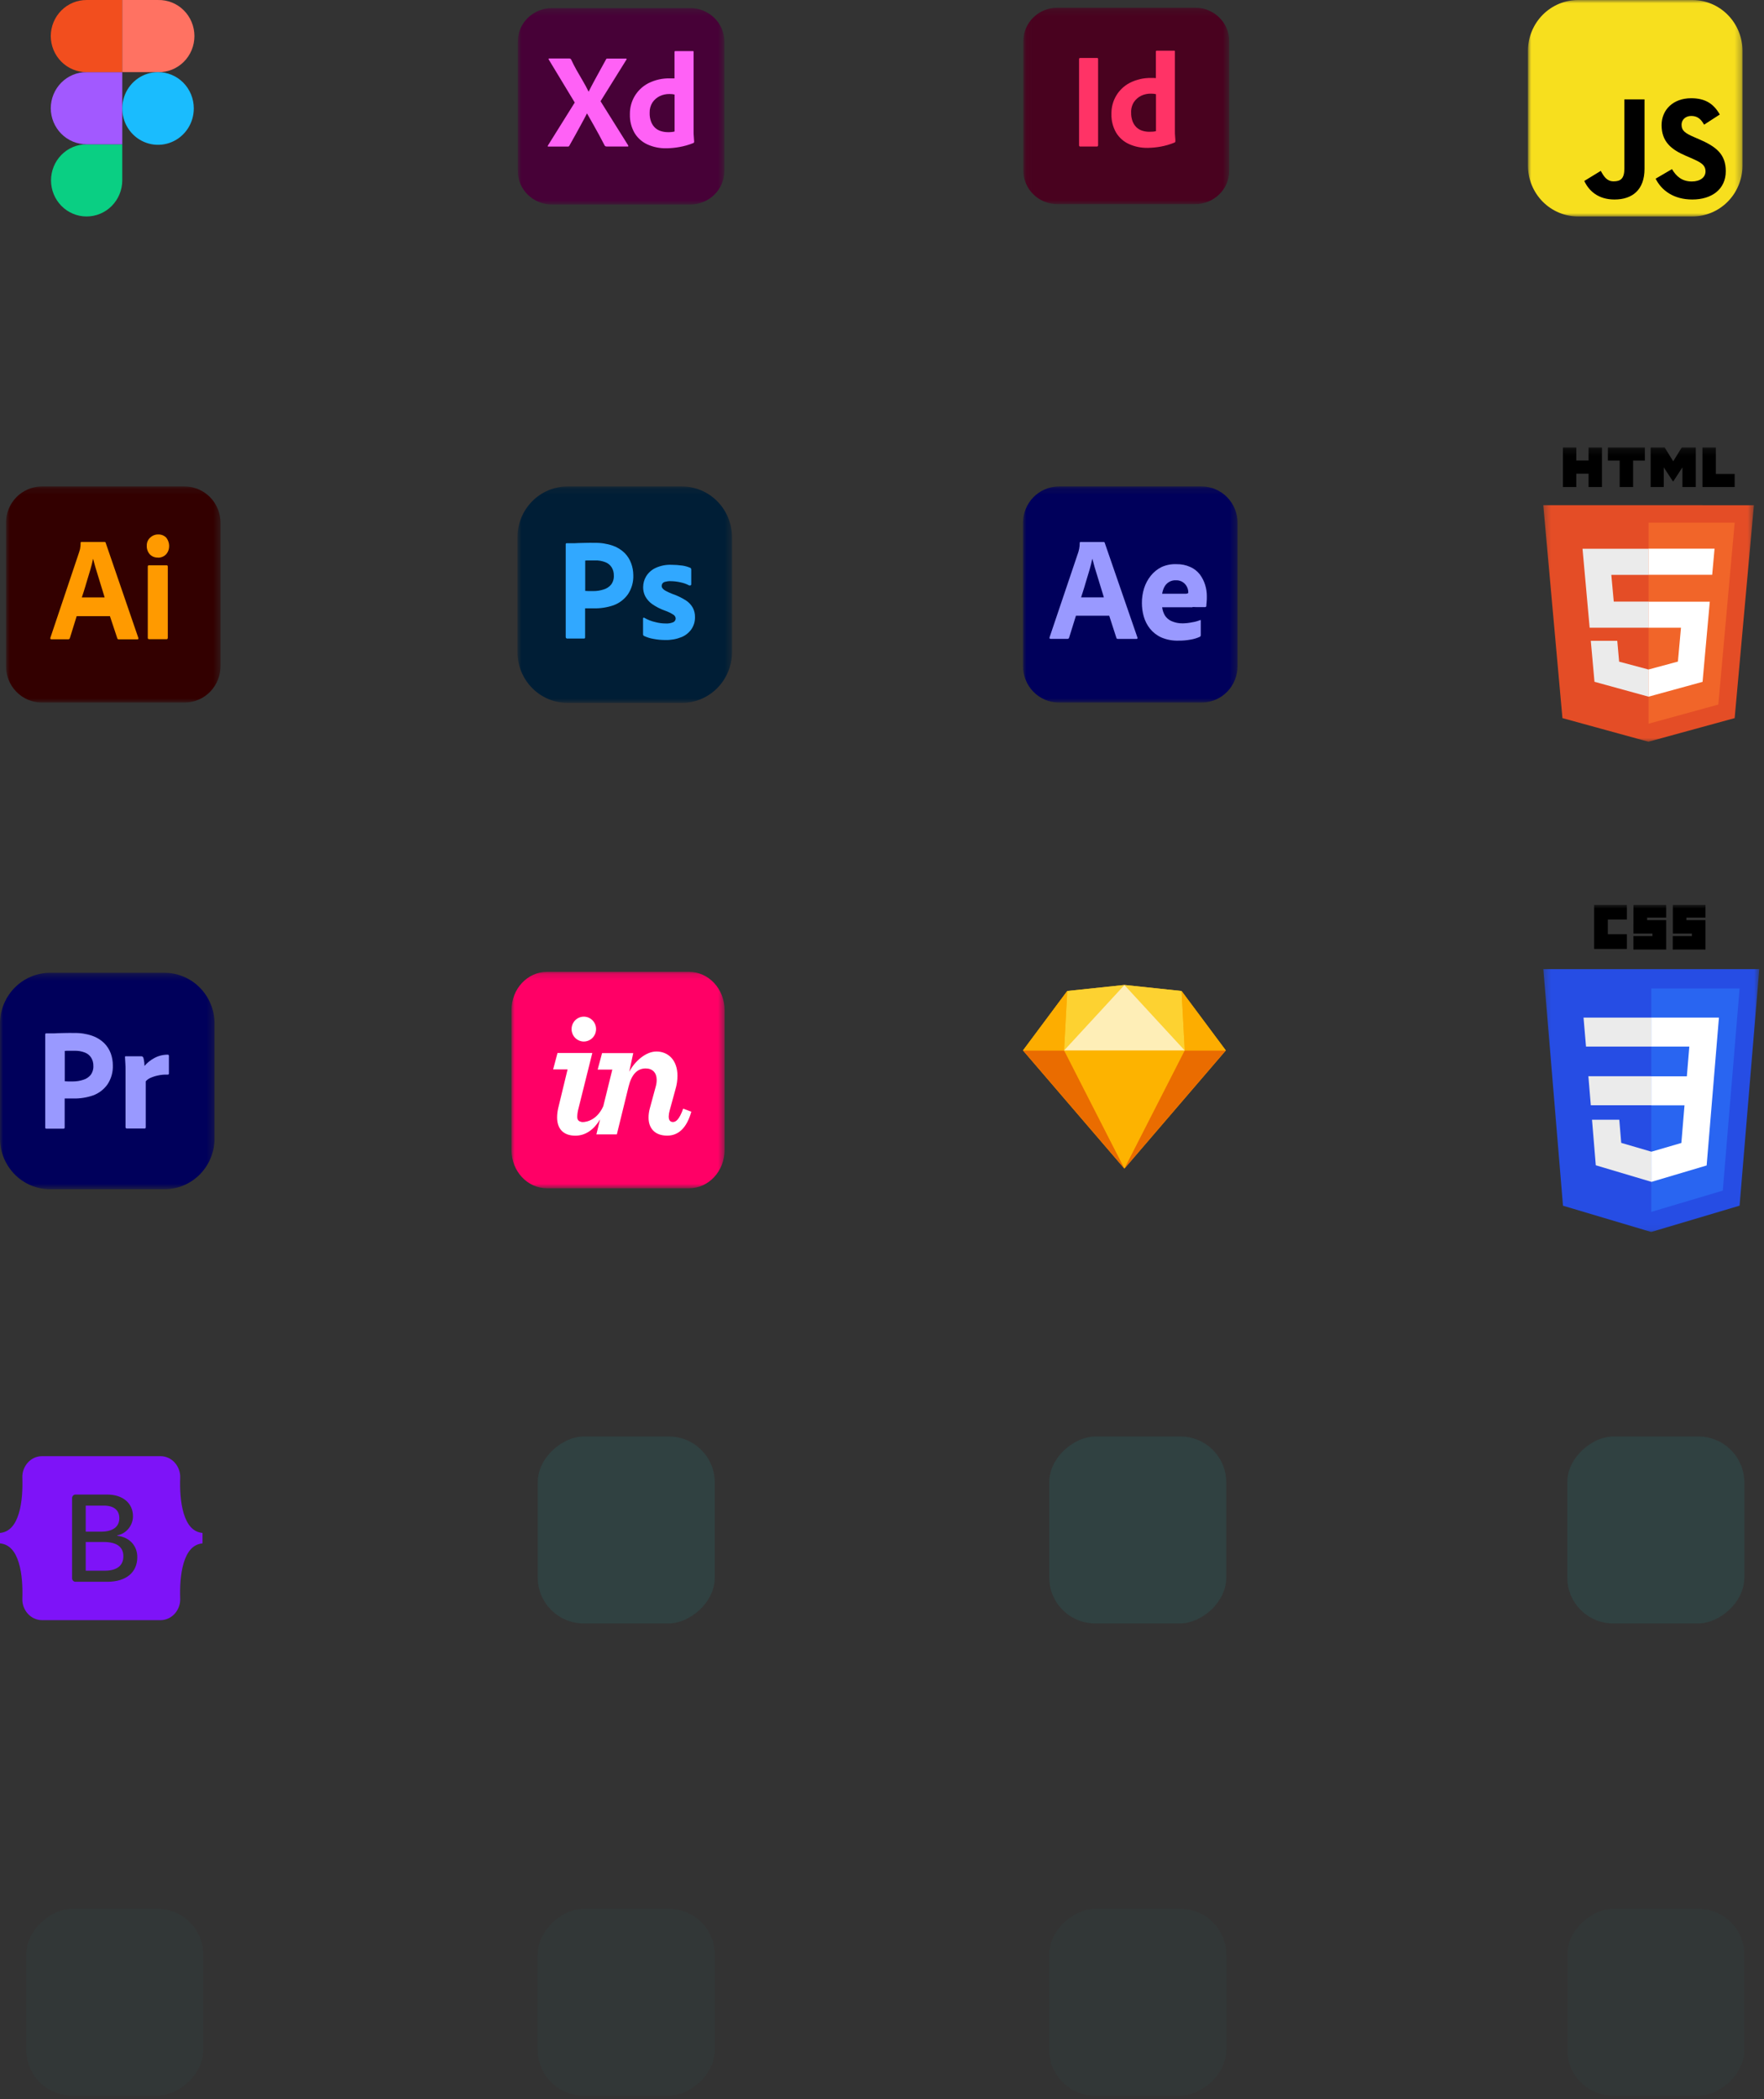 <svg width="269" height="320" viewBox="0 0 269 320" fill="none" xmlns="http://www.w3.org/2000/svg">
<rect x="0" y="0" width="269" height="320" fill="#333333" stroke="none"/>
<mask id="mask0_454_103" style="mask-type:luminance" maskUnits="userSpaceOnUse" x="156" y="1" width="32" height="31">
<path d="M187.453 1.167H156.054V31.168H187.453V1.167Z" fill="white"/>
</mask>
<g mask="url(#mask0_454_103)">
<path d="M182.241 1.167H161.266C158.387 1.167 156.054 3.451 156.054 6.27V26.023C156.054 28.839 158.387 31.126 161.266 31.126H182.241C185.117 31.126 187.453 28.843 187.453 26.023V6.27C187.453 3.451 185.117 1.167 182.241 1.167Z" fill="#49021F"/>
<path d="M167.455 9.005V22.131C167.455 22.268 167.392 22.338 167.267 22.338H164.717C164.604 22.338 164.548 22.268 164.551 22.131V9.005C164.551 8.893 164.613 8.839 164.739 8.839H167.289C167.309 8.834 167.331 8.834 167.351 8.839C167.372 8.846 167.391 8.857 167.408 8.871C167.424 8.885 167.437 8.902 167.446 8.922C167.45 8.942 167.45 8.963 167.446 8.983L167.455 9.005ZM175.132 22.543H174.997C174.025 22.561 173.061 22.364 172.171 21.965C171.357 21.6 170.671 20.993 170.203 20.224C169.711 19.366 169.463 18.387 169.487 17.395V17.309C169.479 16.36 169.726 15.425 170.203 14.608C170.689 13.787 171.385 13.116 172.218 12.666L172.287 12.631C173.312 12.11 174.448 11.855 175.594 11.888H175.908H176.002L176.209 11.907H176.266V7.87C176.266 7.774 176.31 7.726 176.391 7.726H179.048C179.064 7.723 179.081 7.723 179.098 7.726C179.114 7.733 179.129 7.742 179.142 7.755C179.155 7.765 179.164 7.78 179.167 7.796C179.172 7.813 179.172 7.831 179.167 7.847V20.026C179.167 20.282 179.167 20.534 179.198 20.789L179.217 21.053L179.236 21.302V21.532C179.236 21.574 179.226 21.616 179.205 21.653C179.182 21.691 179.148 21.72 179.107 21.736C178.422 22.017 177.709 22.224 176.982 22.355C176.36 22.467 175.73 22.529 175.098 22.54L175.132 22.543ZM176.281 19.991V14.359C176.167 14.328 176.051 14.307 175.933 14.296C175.792 14.296 175.647 14.277 175.503 14.277C174.993 14.268 174.489 14.377 174.027 14.595C173.583 14.812 173.203 15.142 172.922 15.552C172.614 16.035 172.463 16.604 172.492 17.179C172.48 17.631 172.556 18.082 172.714 18.505C172.845 18.847 173.046 19.156 173.305 19.411C173.557 19.649 173.86 19.826 174.19 19.928C174.541 20.038 174.906 20.092 175.274 20.09C175.472 20.09 175.654 20.084 175.82 20.071C175.955 20.062 176.088 20.039 176.219 20.004L176.281 19.991Z" fill="#FF3366"/>
</g>
<mask id="mask1_454_103" style="mask-type:luminance" maskUnits="userSpaceOnUse" x="78" y="1" width="33" height="31">
<path d="M110.458 1.23H78.961V31.23H110.458V1.23Z" fill="white"/>
</mask>
<g mask="url(#mask1_454_103)">
<path d="M105.229 1.23H84.19C81.302 1.23 78.961 3.515 78.961 6.33V26.083C78.961 28.902 81.302 31.183 84.19 31.183H105.229C108.114 31.183 110.458 28.902 110.458 26.083V6.33C110.458 3.515 108.114 1.23 105.229 1.23Z" fill="#470137"/>
<path d="M95.519 9.106L91.579 15.434L95.784 22.151C95.81 22.199 95.818 22.255 95.806 22.308C95.806 22.331 95.784 22.334 95.762 22.337H95.708H95.658H92.565C92.401 22.337 92.284 22.311 92.212 22.193C91.932 21.662 91.651 21.128 91.368 20.593C91.113 20.12 90.855 19.65 90.587 19.183L90.47 18.975C90.155 18.421 89.84 17.865 89.525 17.305H89.503C89.22 17.862 88.927 18.409 88.628 18.956C88.329 19.503 88.026 20.05 87.73 20.593C87.434 21.137 87.132 21.675 86.823 22.212C86.801 22.259 86.765 22.296 86.72 22.32C86.675 22.345 86.624 22.354 86.574 22.347H83.62H83.576C83.554 22.347 83.541 22.347 83.535 22.308C83.527 22.258 83.538 22.207 83.566 22.164L87.645 15.632L83.686 9.087C83.645 9.032 83.635 8.988 83.664 8.952C83.679 8.935 83.699 8.922 83.721 8.914C83.745 8.909 83.769 8.909 83.793 8.914H86.769C86.835 8.91 86.901 8.921 86.962 8.946C87.012 8.973 87.055 9.011 87.088 9.058C87.344 9.608 87.625 10.157 87.932 10.706C88.247 11.252 88.562 11.796 88.876 12.334C89.192 12.871 89.484 13.409 89.752 13.962H89.774C90.051 13.409 90.335 12.858 90.631 12.315C90.927 11.771 91.213 11.24 91.516 10.696C91.818 10.152 92.108 9.621 92.395 9.096C92.41 9.044 92.439 8.998 92.48 8.962C92.531 8.936 92.589 8.925 92.647 8.93H95.415C95.44 8.922 95.466 8.922 95.491 8.93C95.515 8.939 95.536 8.956 95.551 8.978C95.558 9.002 95.558 9.028 95.551 9.052C95.548 9.078 95.535 9.102 95.516 9.119L95.519 9.106ZM101.727 22.606H101.582C100.607 22.623 99.641 22.427 98.748 22.03C97.932 21.663 97.244 21.056 96.773 20.286C96.28 19.431 96.031 18.453 96.055 17.462V17.372C96.046 16.422 96.295 15.489 96.773 14.672C97.26 13.851 97.957 13.18 98.792 12.73L98.864 12.692C99.893 12.172 101.032 11.917 102.181 11.95H102.376H102.458H102.593H102.744H102.858V7.932C102.858 7.836 102.899 7.788 102.984 7.788H105.648C105.665 7.785 105.682 7.785 105.699 7.788C105.715 7.795 105.73 7.804 105.743 7.817C105.756 7.827 105.765 7.842 105.768 7.858C105.773 7.875 105.773 7.893 105.768 7.91V20.088C105.768 20.293 105.768 20.514 105.793 20.75L105.831 21.285L105.853 21.604C105.854 21.648 105.843 21.691 105.822 21.729C105.797 21.766 105.764 21.795 105.724 21.812C105.041 22.085 104.333 22.286 103.611 22.414C102.989 22.527 102.359 22.592 101.727 22.606ZM102.87 20.047V14.416C102.756 14.385 102.639 14.364 102.521 14.352C102.379 14.352 102.234 14.333 102.089 14.333C101.578 14.325 101.072 14.434 100.609 14.653C100.164 14.871 99.783 15.201 99.5 15.613C99.204 16.076 99.053 16.621 99.069 17.174V17.241C99.056 17.691 99.132 18.139 99.289 18.559C99.419 18.902 99.621 19.212 99.881 19.468C100.135 19.706 100.439 19.882 100.77 19.983C101.121 20.094 101.488 20.15 101.856 20.149C102.055 20.149 102.237 20.149 102.404 20.127C102.539 20.117 102.673 20.095 102.804 20.062L102.87 20.047Z" fill="#FF61F6"/>
</g>
<path d="M13.195 33.001C14.636 33.005 16.02 32.428 17.042 31.396C18.064 30.365 18.641 28.964 18.646 27.5V22H13.195C11.759 22 10.382 22.579 9.366 23.611C8.35 24.642 7.78 26.041 7.78 27.5C7.78 28.959 8.35 30.358 9.366 31.39C10.382 32.421 11.759 33.001 13.195 33.001Z" fill="#0ACF83"/>
<path d="M7.741 16.498C7.744 15.773 7.887 15.056 8.162 14.387C8.438 13.718 8.84 13.111 9.347 12.6C9.853 12.09 10.454 11.685 11.114 11.41C11.774 11.135 12.482 10.995 13.195 10.998H18.647V21.998H13.195C12.482 22.001 11.774 21.86 11.114 21.585C10.454 21.311 9.853 20.906 9.347 20.395C8.84 19.885 8.438 19.277 8.162 18.609C7.887 17.94 7.744 17.223 7.741 16.498Z" fill="#A259FF"/>
<path d="M7.741 5.499C7.747 4.035 8.325 2.634 9.348 1.604C10.371 0.573 11.755 -0.003 13.195 0.002H18.647V10.999H13.195C12.482 11.002 11.774 10.862 11.114 10.587C10.454 10.312 9.853 9.907 9.347 9.396C8.84 8.886 8.438 8.279 8.162 7.61C7.887 6.941 7.744 6.224 7.741 5.499Z" fill="#F24E1E"/>
<path d="M18.646 0.002H24.101C24.823 -0.016 25.541 0.113 26.214 0.381C26.886 0.649 27.499 1.051 28.016 1.564C28.533 2.076 28.944 2.688 29.224 3.364C29.505 4.04 29.649 4.767 29.649 5.5C29.649 6.234 29.505 6.96 29.224 7.636C28.944 8.312 28.533 8.925 28.016 9.437C27.499 9.949 26.886 10.351 26.214 10.62C25.541 10.888 24.823 11.017 24.101 10.999H18.646V0.002Z" fill="#FF7262"/>
<path d="M29.553 16.498C29.56 17.595 29.247 18.67 28.652 19.587C28.058 20.503 27.208 21.219 26.212 21.645C25.216 22.07 24.118 22.185 23.057 21.976C21.996 21.766 21.021 21.241 20.254 20.468C19.488 19.694 18.964 18.707 18.751 17.631C18.538 16.555 18.644 15.439 19.056 14.425C19.468 13.41 20.168 12.543 21.066 11.932C21.964 11.322 23.021 10.997 24.101 10.998C25.542 10.993 26.926 11.57 27.948 12.601C28.97 13.633 29.547 15.034 29.553 16.498Z" fill="#1ABCFE"/>
<mask id="mask2_454_103" style="mask-type:luminance" maskUnits="userSpaceOnUse" x="235" y="137" width="34" height="51">
<path d="M268.34 137.949H235.289V187.949H268.34V137.949Z" fill="white"/>
</mask>
<g mask="url(#mask2_454_103)">
<path d="M251.794 187.821L238.346 183.817L235.348 147.751H268.283L265.276 183.81L251.794 187.821Z" fill="#264DE4"/>
<path d="M262.714 181.514L265.279 150.699H251.814V184.757L262.714 181.514Z" fill="#2965F1"/>
<path d="M242.22 164.075L242.59 168.499H251.815V164.075H242.22ZM241.48 155.136L241.857 159.56H251.818V155.136H241.48ZM251.818 175.579L247.227 174.236L246.933 170.708H242.772L243.35 177.653L251.798 180.168L251.818 175.579Z" fill="#EBEBEB"/>
<path d="M243.099 137.949H248.089V140.188H245.184V142.43H248.089V144.669H243.099V137.949ZM249.091 137.949H254.085V139.896H251.179V140.285H254.085V144.766H249.081V142.715H251.986V142.326H249.081L249.091 137.949ZM255.083 137.949H260.077V139.896H257.172V140.285H260.077V144.766H255.083V142.715H258.004V142.326H255.096V137.949H255.083Z" fill="black"/>
<path d="M261.385 164.075L262.129 155.136H251.801V159.56H257.611L257.234 164.088H251.801V168.513H256.877L256.398 174.25L251.801 175.592V180.194L260.255 177.68L260.315 176.932L261.286 165.287L261.385 164.075Z" fill="white"/>
</g>
<mask id="mask3_454_103" style="mask-type:luminance" maskUnits="userSpaceOnUse" x="235" y="68" width="33" height="46">
<path d="M267.514 68.204H235.289V113.204H267.514V68.204Z" fill="white"/>
</mask>
<g mask="url(#mask3_454_103)">
<path d="M267.459 77.025L264.526 109.48L251.375 113.08L238.263 109.48L235.34 77.019L267.459 77.025Z" fill="#E44D26"/>
<path d="M251.401 110.331L262.035 107.415L264.526 79.68H251.401V110.331Z" fill="#F16529"/>
<path d="M245.715 87.644H251.403V83.661H241.326L241.423 84.731L242.412 95.702H251.406V91.719H246.089L245.715 87.644ZM246.624 97.692H242.586L243.15 103.943L251.387 106.208H251.403V102.071H251.387L246.908 100.873L246.624 97.692Z" fill="#EBEBEB"/>
<path d="M238.335 68.204H240.378V70.203H242.247V68.204H244.29V74.249H242.247V72.223H240.378V74.249H238.335V68.204ZM246.978 70.21H245.192V68.204H250.832V70.21H249.034V74.249H246.991V70.21H246.978ZM251.715 68.204H253.845L255.156 70.331L256.465 68.204H258.595V74.249H256.561V71.251L255.156 73.401H255.121L253.713 71.251V74.249H251.715V68.204ZM259.613 68.204H261.656V72.255H264.527V74.249H259.613V68.204Z" fill="black"/>
<path d="M251.39 95.7H256.339L255.872 100.861L251.39 102.069V106.212L259.633 103.951L259.691 103.276L260.638 92.803L260.735 91.733H251.39V95.7ZM251.39 87.632H261.099L261.18 86.735L261.363 84.719L261.46 83.648H251.39V87.632Z" fill="white"/>
</g>
<mask id="mask4_454_103" style="mask-type:luminance" maskUnits="userSpaceOnUse" x="233" y="0" width="33" height="33">
<path d="M265.72 0H233V33H265.72V0Z" fill="white"/>
</mask>
<g mask="url(#mask4_454_103)">
<path d="M258.054 4.56857e-05H240.67C239.666 -0.003 238.671 0.194 237.743 0.581C236.814 0.968 235.969 1.537 235.257 2.255C234.545 2.973 233.979 3.827 233.592 4.768C233.205 5.708 233.003 6.717 233 7.737V25.267C233.003 26.286 233.205 27.295 233.592 28.236C233.979 29.176 234.545 30.03 235.257 30.748C235.969 31.467 236.814 32.036 237.743 32.423C238.671 32.809 239.666 33.007 240.67 33.003H258.054C259.057 33.007 260.052 32.809 260.98 32.423C261.909 32.036 262.753 31.467 263.465 30.748C264.177 30.03 264.742 29.176 265.129 28.235C265.516 27.295 265.717 26.286 265.72 25.267V7.737C265.717 6.717 265.516 5.709 265.129 4.768C264.742 3.828 264.177 2.974 263.465 2.255C262.753 1.537 261.909 0.968 260.98 0.581C260.052 0.194 259.057 -0.003 258.054 4.56857e-05Z" fill="#F7DF1E"/>
<path d="M241.605 27.581L244.109 26.052C244.593 26.916 245.031 27.647 246.072 27.647C247.112 27.647 247.708 27.248 247.708 25.696V15.152H250.78V25.74C250.78 28.953 248.915 30.416 246.199 30.416C243.742 30.416 242.312 29.129 241.589 27.581M252.462 27.248L254.965 25.786C255.619 26.87 256.48 27.667 257.995 27.667C259.271 27.667 260.082 27.026 260.082 26.138C260.082 25.078 259.248 24.7 257.841 24.081L257.072 23.749C254.854 22.795 253.385 21.599 253.385 19.073C253.385 16.747 255.142 14.976 257.887 14.976C259.85 14.976 261.247 15.664 262.258 17.458L259.863 19.007C259.336 18.056 258.764 17.677 257.9 17.677C257.036 17.677 256.428 18.256 256.428 19.007C256.428 19.937 257 20.313 258.316 20.891L259.085 21.223C261.702 22.353 263.171 23.503 263.171 26.095C263.171 28.887 260.995 30.416 258.073 30.416C255.224 30.416 253.378 29.04 252.478 27.248H252.462Z" fill="black"/>
</g>
<mask id="mask5_454_103" style="mask-type:luminance" maskUnits="userSpaceOnUse" x="156" y="74" width="33" height="34">
<path d="M188.72 74.161H156V107.161H188.72V74.161Z" fill="white"/>
</mask>
<g mask="url(#mask5_454_103)">
<path d="M183.289 74.161H161.432C160.712 74.167 160.001 74.317 159.339 74.602C158.677 74.888 158.076 75.302 157.572 75.823C157.068 76.344 156.669 76.961 156.4 77.638C156.13 78.316 155.994 79.04 156 79.771V101.498C155.994 102.229 156.13 102.953 156.4 103.631C156.669 104.308 157.068 104.925 157.572 105.446C158.076 105.967 158.677 106.382 159.339 106.667C160.001 106.952 160.712 107.102 161.432 107.108H183.289C184.008 107.102 184.719 106.952 185.381 106.667C186.044 106.382 186.644 105.967 187.148 105.446C187.653 104.925 188.051 104.308 188.321 103.631C188.591 102.953 188.726 102.229 188.72 101.498V79.771C188.726 79.04 188.591 78.316 188.321 77.638C188.051 76.961 187.653 76.344 187.148 75.823C186.644 75.302 186.044 74.888 185.381 74.602C184.719 74.317 184.008 74.167 183.289 74.161Z" fill="#00005B"/>
<path d="M169.15 93.871H164.075L163.041 97.194C163.03 97.251 162.999 97.303 162.955 97.34C162.911 97.378 162.856 97.399 162.799 97.4H160.21C160.063 97.4 160.014 97.317 160.057 97.151L164.448 84.147L164.49 84.01V83.964L164.52 83.864C164.52 83.814 164.549 83.761 164.562 83.701C164.621 83.399 164.651 83.092 164.651 82.784C164.646 82.763 164.646 82.742 164.651 82.721C164.657 82.7 164.668 82.68 164.683 82.665C164.698 82.65 164.716 82.638 164.736 82.631C164.756 82.628 164.777 82.628 164.798 82.631H168.289C168.391 82.631 168.449 82.671 168.463 82.748L173.446 97.177C173.488 97.33 173.446 97.407 173.315 97.407H170.462C170.412 97.409 170.363 97.397 170.321 97.37C170.281 97.34 170.253 97.296 170.242 97.247L169.15 93.871ZM164.863 91.076H168.332L168.283 90.906L168.204 90.64L168.086 90.258L167.864 89.537L167.651 88.843L167.255 87.55C167.147 87.194 167.042 86.835 166.928 86.476L166.817 86.068L166.696 85.619L166.584 85.204H166.565C166.453 85.749 166.319 86.287 166.162 86.819L166.015 87.311L165.658 88.497L165.475 89.105C165.442 89.215 165.413 89.321 165.38 89.437L165.282 89.753L165.184 90.062L165.089 90.365L164.994 90.66C164.958 90.793 164.912 90.943 164.863 91.076ZM181.551 92.581H177.222C177.275 93.023 177.417 93.448 177.64 93.831C177.881 94.204 178.221 94.499 178.622 94.681C179.171 94.927 179.766 95.047 180.366 95.034C180.842 95.024 181.316 94.971 181.783 94.874C182.2 94.813 182.609 94.702 183 94.542C183.072 94.482 183.108 94.519 183.108 94.655V96.808C183.114 96.867 183.102 96.926 183.075 96.978C183.051 97.02 183.018 97.055 182.977 97.081C182.544 97.279 182.088 97.42 181.619 97.5C180.982 97.622 180.334 97.679 179.685 97.669C178.814 97.695 177.947 97.535 177.14 97.201L177.074 97.171C176.41 96.869 175.824 96.414 175.363 95.841C174.931 95.295 174.61 94.667 174.418 93.994C174.228 93.326 174.132 92.635 174.133 91.94C174.127 91.183 174.237 90.429 174.46 89.707C174.679 89.006 175.025 88.353 175.481 87.782C175.926 87.225 176.484 86.771 177.117 86.453C177.836 86.127 178.62 85.976 179.407 86.011C180.136 85.994 180.859 86.141 181.524 86.443C182.086 86.691 182.58 87.076 182.961 87.563C183.321 88.044 183.596 88.585 183.775 89.162C183.949 89.719 184.037 90.301 184.037 90.886C184.037 91.219 184.037 91.521 184.005 91.794L183.985 92.026L183.965 92.246V92.359V92.382C183.961 92.432 183.937 92.478 183.9 92.511C183.864 92.544 183.817 92.562 183.769 92.561H183.576H183.438H183.317H183.216H183.108H182.993H182.869H182.542C182.398 92.564 182.254 92.558 182.11 92.545H181.888C181.776 92.605 181.662 92.581 181.547 92.581H181.551ZM177.225 90.517H180.755H180.88C180.996 90.509 181.109 90.472 181.207 90.408V90.278C181.204 90.101 181.175 89.925 181.122 89.756C181.004 89.37 180.765 89.034 180.441 88.799C180.121 88.567 179.735 88.451 179.342 88.467C178.973 88.443 178.605 88.531 178.285 88.72C177.961 88.909 177.7 89.191 177.532 89.53C177.379 89.841 177.274 90.174 177.222 90.517H177.225Z" fill="#9999FF"/>
</g>
<mask id="mask6_454_103" style="mask-type:luminance" maskUnits="userSpaceOnUse" x="0" y="74" width="34" height="34">
<path d="M33.628 74.161H0.908V107.161H33.628V74.161Z" fill="white"/>
</mask>
<g mask="url(#mask6_454_103)">
<path d="M28.196 74.161H6.339C5.62 74.167 4.909 74.317 4.247 74.602C3.585 74.888 2.984 75.302 2.48 75.823C1.975 76.344 1.577 76.961 1.307 77.638C1.038 78.316 0.902 79.04 0.908 79.771V101.498C0.902 102.229 1.038 102.953 1.307 103.631C1.577 104.308 1.975 104.925 2.48 105.446C2.984 105.967 3.585 106.382 4.247 106.667C4.909 106.952 5.62 107.102 6.339 107.108H28.196C28.916 107.102 29.627 106.952 30.289 106.667C30.951 106.382 31.552 105.967 32.056 105.446C32.56 104.925 32.959 104.308 33.229 103.631C33.498 102.953 33.634 102.229 33.628 101.498V79.771C33.634 79.04 33.498 78.316 33.229 77.638C32.959 76.961 32.56 76.344 32.056 75.823C31.552 75.302 30.951 74.888 30.289 74.602C29.627 74.317 28.916 74.167 28.196 74.161Z" fill="#330000"/>
<path d="M16.764 93.936H11.692L10.662 97.259C10.649 97.319 10.616 97.373 10.568 97.411C10.52 97.448 10.461 97.468 10.4 97.465H7.841C7.694 97.465 7.642 97.382 7.687 97.216L12.075 84.159C12.121 84.022 12.164 83.866 12.209 83.693C12.265 83.391 12.294 83.084 12.294 82.776C12.291 82.754 12.291 82.732 12.294 82.71C12.301 82.69 12.313 82.671 12.327 82.656C12.342 82.641 12.36 82.63 12.38 82.623C12.4 82.618 12.421 82.618 12.442 82.623H15.933C16.034 82.623 16.093 82.66 16.11 82.736L21.093 97.246C21.135 97.395 21.093 97.472 20.959 97.472H18.105C18.057 97.478 18.007 97.465 17.968 97.435C17.927 97.405 17.898 97.362 17.886 97.312L16.764 93.936ZM12.484 91.078H15.953L15.903 90.908L15.822 90.642L15.766 90.456L15.678 90.16L15.485 89.539L15.315 88.987L14.876 87.552C14.768 87.196 14.663 86.837 14.549 86.478L14.467 86.186L14.375 85.853L14.232 85.318L14.205 85.215H14.182C14.075 85.76 13.942 86.299 13.783 86.83L13.456 87.914L13.276 88.512L13.096 89.117L12.998 89.449L12.9 89.765L12.805 90.074L12.71 90.376L12.612 90.672C12.582 90.768 12.55 90.862 12.517 90.958L12.484 91.078ZM24.051 85.003C23.827 85.013 23.604 84.973 23.396 84.886C23.188 84.8 22.999 84.67 22.843 84.504C22.688 84.33 22.568 84.127 22.49 83.906C22.409 83.684 22.372 83.448 22.382 83.211C22.375 82.977 22.415 82.745 22.5 82.527C22.591 82.316 22.724 82.126 22.892 81.972C23.205 81.66 23.626 81.484 24.064 81.483H24.11C24.339 81.471 24.568 81.508 24.782 81.591C24.996 81.675 25.191 81.803 25.353 81.968C25.565 82.24 25.706 82.561 25.764 82.903C25.821 83.244 25.792 83.595 25.68 83.922C25.599 84.144 25.475 84.347 25.317 84.521C25.158 84.684 24.968 84.812 24.758 84.896C24.55 84.982 24.327 85.024 24.103 85.019L24.051 85.003ZM22.536 97.222V86.385C22.536 86.249 22.595 86.182 22.712 86.182H25.412C25.53 86.182 25.589 86.249 25.589 86.385V97.222C25.589 97.372 25.53 97.448 25.412 97.448H22.735C22.709 97.451 22.681 97.447 22.656 97.438C22.631 97.429 22.608 97.414 22.589 97.394C22.57 97.375 22.555 97.352 22.546 97.326C22.537 97.3 22.533 97.273 22.536 97.246V97.222Z" fill="#FF9A00"/>
</g>
<mask id="mask7_454_103" style="mask-type:luminance" maskUnits="userSpaceOnUse" x="78" y="74" width="34" height="34">
<path d="M111.628 74.161H78.908V107.161H111.628V74.161Z" fill="white"/>
</mask>
<g mask="url(#mask7_454_103)">
<path d="M103.958 74.161H86.577C85.574 74.157 84.579 74.354 83.65 74.741C82.722 75.127 81.877 75.696 81.165 76.414C80.453 77.132 79.887 77.986 79.5 78.926C79.112 79.867 78.911 80.875 78.908 81.894V99.428C78.911 100.447 79.112 101.456 79.5 102.396C79.887 103.337 80.453 104.19 81.165 104.908C81.877 105.627 82.722 106.195 83.65 106.582C84.579 106.968 85.574 107.165 86.577 107.161H103.958C104.962 107.165 105.956 106.968 106.885 106.582C107.814 106.195 108.658 105.627 109.37 104.908C110.083 104.19 110.649 103.337 111.036 102.396C111.423 101.456 111.624 100.447 111.628 99.428V81.894C111.624 80.875 111.423 79.867 111.036 78.926C110.649 77.986 110.083 77.132 109.37 76.414C108.658 75.696 107.814 75.127 106.885 74.741C105.956 74.354 104.962 74.157 103.958 74.161Z" fill="#001E36"/>
<path d="M86.269 97.112V82.968C86.269 82.872 86.312 82.819 86.407 82.819C86.639 82.819 86.855 82.819 87.169 82.819C87.483 82.819 87.823 82.819 88.206 82.789C88.589 82.759 88.969 82.789 89.391 82.762C89.813 82.736 90.225 82.762 90.634 82.762C91.587 82.734 92.538 82.878 93.442 83.188C94.125 83.423 94.748 83.809 95.267 84.318C95.701 84.762 96.036 85.296 96.249 85.883C96.461 86.455 96.571 87.06 96.576 87.671C96.618 88.71 96.331 89.736 95.758 90.599C95.21 91.37 94.444 91.955 93.563 92.277C92.576 92.615 91.538 92.774 90.497 92.745C90.169 92.745 89.95 92.745 89.816 92.745C89.682 92.745 89.489 92.745 89.227 92.745V97.159C89.231 97.181 89.23 97.204 89.224 97.227C89.219 97.249 89.209 97.27 89.195 97.288C89.181 97.306 89.164 97.321 89.144 97.332C89.124 97.343 89.102 97.349 89.08 97.351H86.433C86.325 97.292 86.269 97.235 86.269 97.112ZM89.243 85.464V90.087C89.433 90.087 89.61 90.113 89.774 90.113H90.497C91.029 90.114 91.558 90.03 92.064 89.864C92.498 89.737 92.887 89.484 93.183 89.136C93.487 88.731 93.636 88.229 93.605 87.721C93.615 87.289 93.501 86.865 93.278 86.498C93.05 86.139 92.715 85.864 92.323 85.713C91.811 85.511 91.264 85.417 90.716 85.438C90.359 85.438 90.061 85.438 89.787 85.438C89.605 85.431 89.424 85.44 89.243 85.464ZM105.083 89.246C104.671 89.028 104.23 88.871 103.775 88.781C103.274 88.665 102.763 88.604 102.25 88.601C101.974 88.591 101.698 88.624 101.432 88.698C101.262 88.732 101.11 88.829 101.006 88.97C100.94 89.083 100.902 89.211 100.898 89.342C100.905 89.474 100.953 89.6 101.036 89.701C101.164 89.854 101.321 89.98 101.497 90.07C101.824 90.236 102.152 90.403 102.479 90.525C103.215 90.774 103.92 91.109 104.579 91.522C105.026 91.806 105.395 92.198 105.656 92.662C105.88 93.1 105.992 93.588 105.983 94.081C105.994 94.732 105.808 95.37 105.45 95.909C105.069 96.459 104.539 96.883 103.925 97.132C103.14 97.446 102.301 97.597 101.458 97.574C100.835 97.576 100.214 97.516 99.603 97.395C99.122 97.311 98.654 97.162 98.212 96.953C98.165 96.93 98.125 96.893 98.098 96.846C98.071 96.8 98.058 96.747 98.062 96.693V94.301C98.06 94.277 98.064 94.253 98.074 94.232C98.084 94.21 98.098 94.192 98.117 94.178C98.134 94.163 98.156 94.156 98.178 94.156C98.2 94.156 98.221 94.163 98.238 94.178C98.765 94.487 99.335 94.711 99.93 94.842C100.455 94.982 100.996 95.053 101.54 95.052C101.925 95.073 102.311 95.007 102.669 94.859C102.778 94.808 102.871 94.727 102.936 94.625C103.002 94.522 103.037 94.403 103.038 94.281C103.029 94.169 102.995 94.062 102.938 93.966C102.881 93.871 102.804 93.789 102.711 93.729C102.294 93.459 101.846 93.243 101.376 93.084C100.69 92.839 100.039 92.504 99.439 92.087C99.012 91.781 98.657 91.381 98.402 90.918C98.181 90.485 98.068 90.003 98.075 89.515C98.077 88.928 98.237 88.354 98.539 87.853C98.886 87.299 99.384 86.859 99.972 86.587C100.728 86.238 101.554 86.073 102.384 86.106C102.95 86.107 103.515 86.148 104.076 86.228C104.478 86.288 104.872 86.4 105.247 86.561C105.277 86.571 105.304 86.587 105.328 86.608C105.351 86.629 105.371 86.655 105.384 86.684C105.399 86.737 105.408 86.791 105.411 86.847V89.09C105.411 89.117 105.405 89.143 105.393 89.167C105.381 89.19 105.363 89.211 105.342 89.226C105.302 89.247 105.259 89.26 105.215 89.263C105.17 89.267 105.125 89.261 105.083 89.246Z" fill="#31A8FF"/>
</g>
<mask id="mask8_454_103" style="mask-type:luminance" maskUnits="userSpaceOnUse" x="78" y="148" width="33" height="34">
<path d="M110.491 148.161H78V181.161H110.491V148.161Z" fill="white"/>
</mask>
<g mask="url(#mask8_454_103)">
<path d="M78 153.992C78 150.771 80.424 148.161 83.416 148.161H105.075C108.067 148.161 110.491 150.771 110.491 153.992V175.33C110.491 178.551 108.067 181.161 105.075 181.161H83.416C80.424 181.161 78 178.551 78 175.33V153.992Z" fill="#FF0066"/>
<path d="M89.057 158.787C89.425 158.782 89.784 158.666 90.087 158.454C90.391 158.243 90.626 157.945 90.764 157.598C90.901 157.25 90.935 156.87 90.86 156.503C90.785 156.137 90.605 155.801 90.343 155.539C90.08 155.276 89.747 155.098 89.386 155.027C89.024 154.956 88.65 154.995 88.31 155.139C87.97 155.283 87.68 155.527 87.475 155.838C87.271 156.15 87.162 156.515 87.162 156.889C87.162 157.141 87.212 157.39 87.309 157.622C87.403 157.854 87.543 158.064 87.721 158.239C87.897 158.416 88.106 158.555 88.335 158.648C88.564 158.744 88.809 158.791 89.057 158.787ZM85.125 168.934C85.017 169.402 84.96 169.88 84.956 170.36C84.956 172.03 85.847 173.139 87.744 173.139C89.313 173.139 90.59 172.192 91.506 170.66L90.944 172.944H94.064L95.847 165.684C96.296 163.843 97.147 162.889 98.466 162.889C99.499 162.889 100.139 163.549 100.139 164.615C100.143 164.96 100.096 165.304 100 165.634L99.096 168.971C98.967 169.431 98.901 169.908 98.901 170.387C98.901 171.971 99.821 173.132 101.744 173.132C103.388 173.132 104.698 172.06 105.422 169.482L104.181 169.017C103.57 170.743 103.041 171.056 102.622 171.056C102.202 171.056 101.972 170.773 101.972 170.208C101.984 169.911 102.031 169.616 102.111 169.331L103.002 166.077C103.203 165.407 103.307 164.711 103.31 164.011C103.31 161.579 101.861 160.308 100.104 160.308C98.46 160.308 96.789 161.813 95.954 163.4L96.565 160.552H91.812L91.142 163.061H93.375L92 168.637C90.922 171.073 88.943 171.112 88.693 171.053C88.287 170.961 88.027 170.802 88.027 170.261C88.036 169.823 88.102 169.388 88.222 168.967L90.324 160.529H85.018L84.349 163.037H86.552L85.125 168.934Z" fill="white"/>
</g>
<mask id="mask9_454_103" style="mask-type:luminance" maskUnits="userSpaceOnUse" x="0" y="148" width="33" height="34">
<path d="M32.72 148.308H0V181.308H32.72V148.308Z" fill="white"/>
</mask>
<g mask="url(#mask9_454_103)">
<path d="M25.05 148.308H7.67C6.666 148.304 5.671 148.501 4.743 148.888C3.814 149.274 2.97 149.843 2.257 150.561C1.545 151.279 0.979 152.133 0.592 153.073C0.205 154.013 0.003 155.022 0 156.041V173.575C0.003 174.594 0.205 175.603 0.592 176.543C0.979 177.484 1.545 178.337 2.257 179.055C2.97 179.773 3.814 180.342 4.743 180.729C5.671 181.115 6.666 181.312 7.67 181.308H25.05C26.054 181.312 27.049 181.115 27.977 180.729C28.906 180.342 29.75 179.773 30.463 179.055C31.175 178.337 31.741 177.484 32.128 176.543C32.516 175.603 32.717 174.594 32.72 173.575V156.041C32.717 155.022 32.516 154.013 32.128 153.073C31.741 152.133 31.175 151.279 30.463 150.561C29.75 149.843 28.906 149.274 27.977 148.888C27.049 148.501 26.054 148.304 25.05 148.308Z" fill="#00005B"/>
<path d="M6.9 171.853V157.692C6.9 157.596 6.943 157.543 7.038 157.543C7.27 157.543 7.489 157.543 7.8 157.543C8.111 157.543 8.455 157.543 8.837 157.513C9.22 157.483 9.6 157.513 10.025 157.486C10.45 157.46 10.856 157.486 11.265 157.486C12.218 157.458 13.169 157.602 14.073 157.912C14.755 158.147 15.379 158.531 15.898 159.038C16.338 159.483 16.678 160.018 16.896 160.607C17.101 161.18 17.206 161.785 17.207 162.395C17.249 163.434 16.962 164.46 16.389 165.323C15.841 166.093 15.077 166.678 14.197 167.001C13.209 167.339 12.17 167.498 11.128 167.47C10.801 167.47 10.581 167.47 10.447 167.47C10.313 167.47 10.12 167.47 9.862 167.47V171.883C9.864 171.906 9.863 171.929 9.856 171.951C9.85 171.973 9.84 171.993 9.826 172.011C9.812 172.029 9.795 172.044 9.775 172.055C9.755 172.066 9.733 172.073 9.711 172.076H7.064C6.956 172.076 6.9 172.019 6.9 171.896V171.853ZM9.875 160.221V164.844C10.064 164.844 10.241 164.871 10.405 164.871H11.128C11.66 164.872 12.189 164.787 12.695 164.621C13.13 164.495 13.519 164.242 13.814 163.894C14.118 163.489 14.267 162.986 14.236 162.478C14.246 162.047 14.132 161.622 13.909 161.255C13.682 160.897 13.348 160.622 12.957 160.471C12.444 160.269 11.896 160.175 11.347 160.195C10.994 160.195 10.693 160.195 10.421 160.195C10.239 160.188 10.056 160.197 9.875 160.221ZM19.17 161.036H21.572C21.636 161.037 21.699 161.058 21.75 161.098C21.801 161.137 21.839 161.192 21.857 161.255C21.898 161.362 21.926 161.473 21.939 161.587C21.965 161.727 21.994 161.876 22.007 162.013C22.02 162.149 22.033 162.345 22.033 162.508C22.444 162.026 22.939 161.626 23.493 161.328C24.127 160.972 24.84 160.787 25.564 160.79C25.587 160.786 25.61 160.788 25.632 160.794C25.654 160.8 25.674 160.81 25.692 160.825C25.71 160.839 25.725 160.857 25.736 160.877C25.748 160.897 25.755 160.92 25.757 160.943V163.678C25.757 163.787 25.688 163.831 25.538 163.831C25.043 163.813 24.549 163.858 24.065 163.967C23.672 164.049 23.288 164.174 22.92 164.339C22.657 164.458 22.421 164.631 22.227 164.847V171.853C22.227 171.989 22.171 172.046 22.047 172.046H19.363C19.338 172.05 19.312 172.049 19.288 172.043C19.263 172.037 19.239 172.025 19.219 172.01C19.199 171.994 19.181 171.975 19.169 171.952C19.156 171.93 19.147 171.905 19.144 171.879V164.209C19.144 163.877 19.144 163.545 19.144 163.179C19.144 162.814 19.144 162.465 19.115 162.106C19.085 161.747 19.089 161.488 19.062 161.172C19.059 161.156 19.058 161.139 19.061 161.123C19.064 161.106 19.07 161.09 19.078 161.077C19.087 161.063 19.099 161.051 19.112 161.041C19.126 161.032 19.141 161.025 19.157 161.022C19.157 161.022 19.157 161.006 19.17 161.022V161.036Z" fill="#9999FF"/>
</g>
<path d="M162.749 151.082L171.465 150.161L180.181 151.085L186.93 160.142L171.465 178.155L156 160.142L162.749 151.082Z" fill="#FDB300"/>
<path d="M162.263 160.142L171.465 178.161L156 160.142H162.263ZM180.667 160.142L171.465 178.161L186.93 160.142H180.667Z" fill="#EA6C00"/>
<path d="M171.466 150.161L162.75 151.082L162.264 160.142L171.466 150.161ZM171.466 150.161L180.182 151.082L180.667 160.142L171.466 150.161Z" fill="#FDD231"/>
<path d="M186.93 160.142L180.181 151.079L180.667 160.142H186.93ZM156 160.142L162.749 151.079L162.263 160.142H156Z" fill="#FDAD00"/>
<path d="M171.466 150.161L162.264 160.142H180.667L171.466 150.161Z" fill="#FEEEB7"/>
<rect x="109" y="219" width="28.5" height="27" rx="7" transform="rotate(90 109 219)" fill="#00FFFF" fill-opacity="0.07"/>
<rect x="187" y="219" width="28.5" height="27" rx="7" transform="rotate(90 187 219)" fill="#00FFFF" fill-opacity="0.07"/>
<rect x="266" y="219" width="28.5" height="27" rx="7" transform="rotate(90 266 219)" fill="#00FFFF" fill-opacity="0.07"/>
<rect x="109" y="291" width="28.5" height="27" rx="7" transform="rotate(90 109 291)" fill="#00FFFF" fill-opacity="0.02"/>
<rect x="31" y="291" width="28.5" height="27" rx="7" transform="rotate(90 31 291)" fill="#00FFFF" fill-opacity="0.02"/>
<rect x="187" y="291" width="28.5" height="27" rx="7" transform="rotate(90 187 291)" fill="#00FFFF" fill-opacity="0.02"/>
<rect x="266" y="291" width="28.5" height="27" rx="7" transform="rotate(90 266 291)" fill="#00FFFF" fill-opacity="0.02"/>
<path d="M6.414 222C4.652 222 3.348 223.567 3.407 225.267C3.463 226.9 3.39 229.015 2.866 230.74C2.341 232.469 1.452 233.565 0 233.706V235.294C1.452 235.435 2.341 236.531 2.866 238.26C3.39 239.985 3.463 242.1 3.407 243.733C3.348 245.432 4.652 247 6.415 247H24.47C26.233 247 27.536 245.433 27.478 243.733C27.422 242.1 27.494 239.985 28.018 238.26C28.544 236.531 29.431 235.435 30.882 235.294V233.706C29.431 233.565 28.544 232.469 28.018 230.74C27.494 229.015 27.422 226.9 27.478 225.267C27.536 223.568 26.233 222 24.47 222H6.414H6.414ZM20.937 237.389C20.937 239.73 19.219 241.149 16.369 241.149H11.515C11.377 241.149 11.244 241.093 11.146 240.993C11.047 240.893 10.992 240.758 10.992 240.617V228.383C10.992 228.313 11.006 228.244 11.032 228.179C11.058 228.115 11.097 228.056 11.146 228.007C11.194 227.957 11.252 227.918 11.315 227.891C11.379 227.865 11.447 227.851 11.516 227.851H16.341C18.718 227.851 20.278 229.16 20.278 231.169C20.278 232.579 19.229 233.841 17.892 234.062V234.136C19.712 234.339 20.937 235.62 20.937 237.389ZM15.839 229.537H13.072V233.509H15.403C17.204 233.509 18.198 232.772 18.198 231.454C18.198 230.219 17.344 229.537 15.839 229.537ZM13.072 235.085V239.462H15.941C17.817 239.462 18.811 238.697 18.811 237.26C18.811 235.822 17.789 235.085 15.821 235.085H13.072V235.085Z" fill="#7E13F8"/>
</svg>
